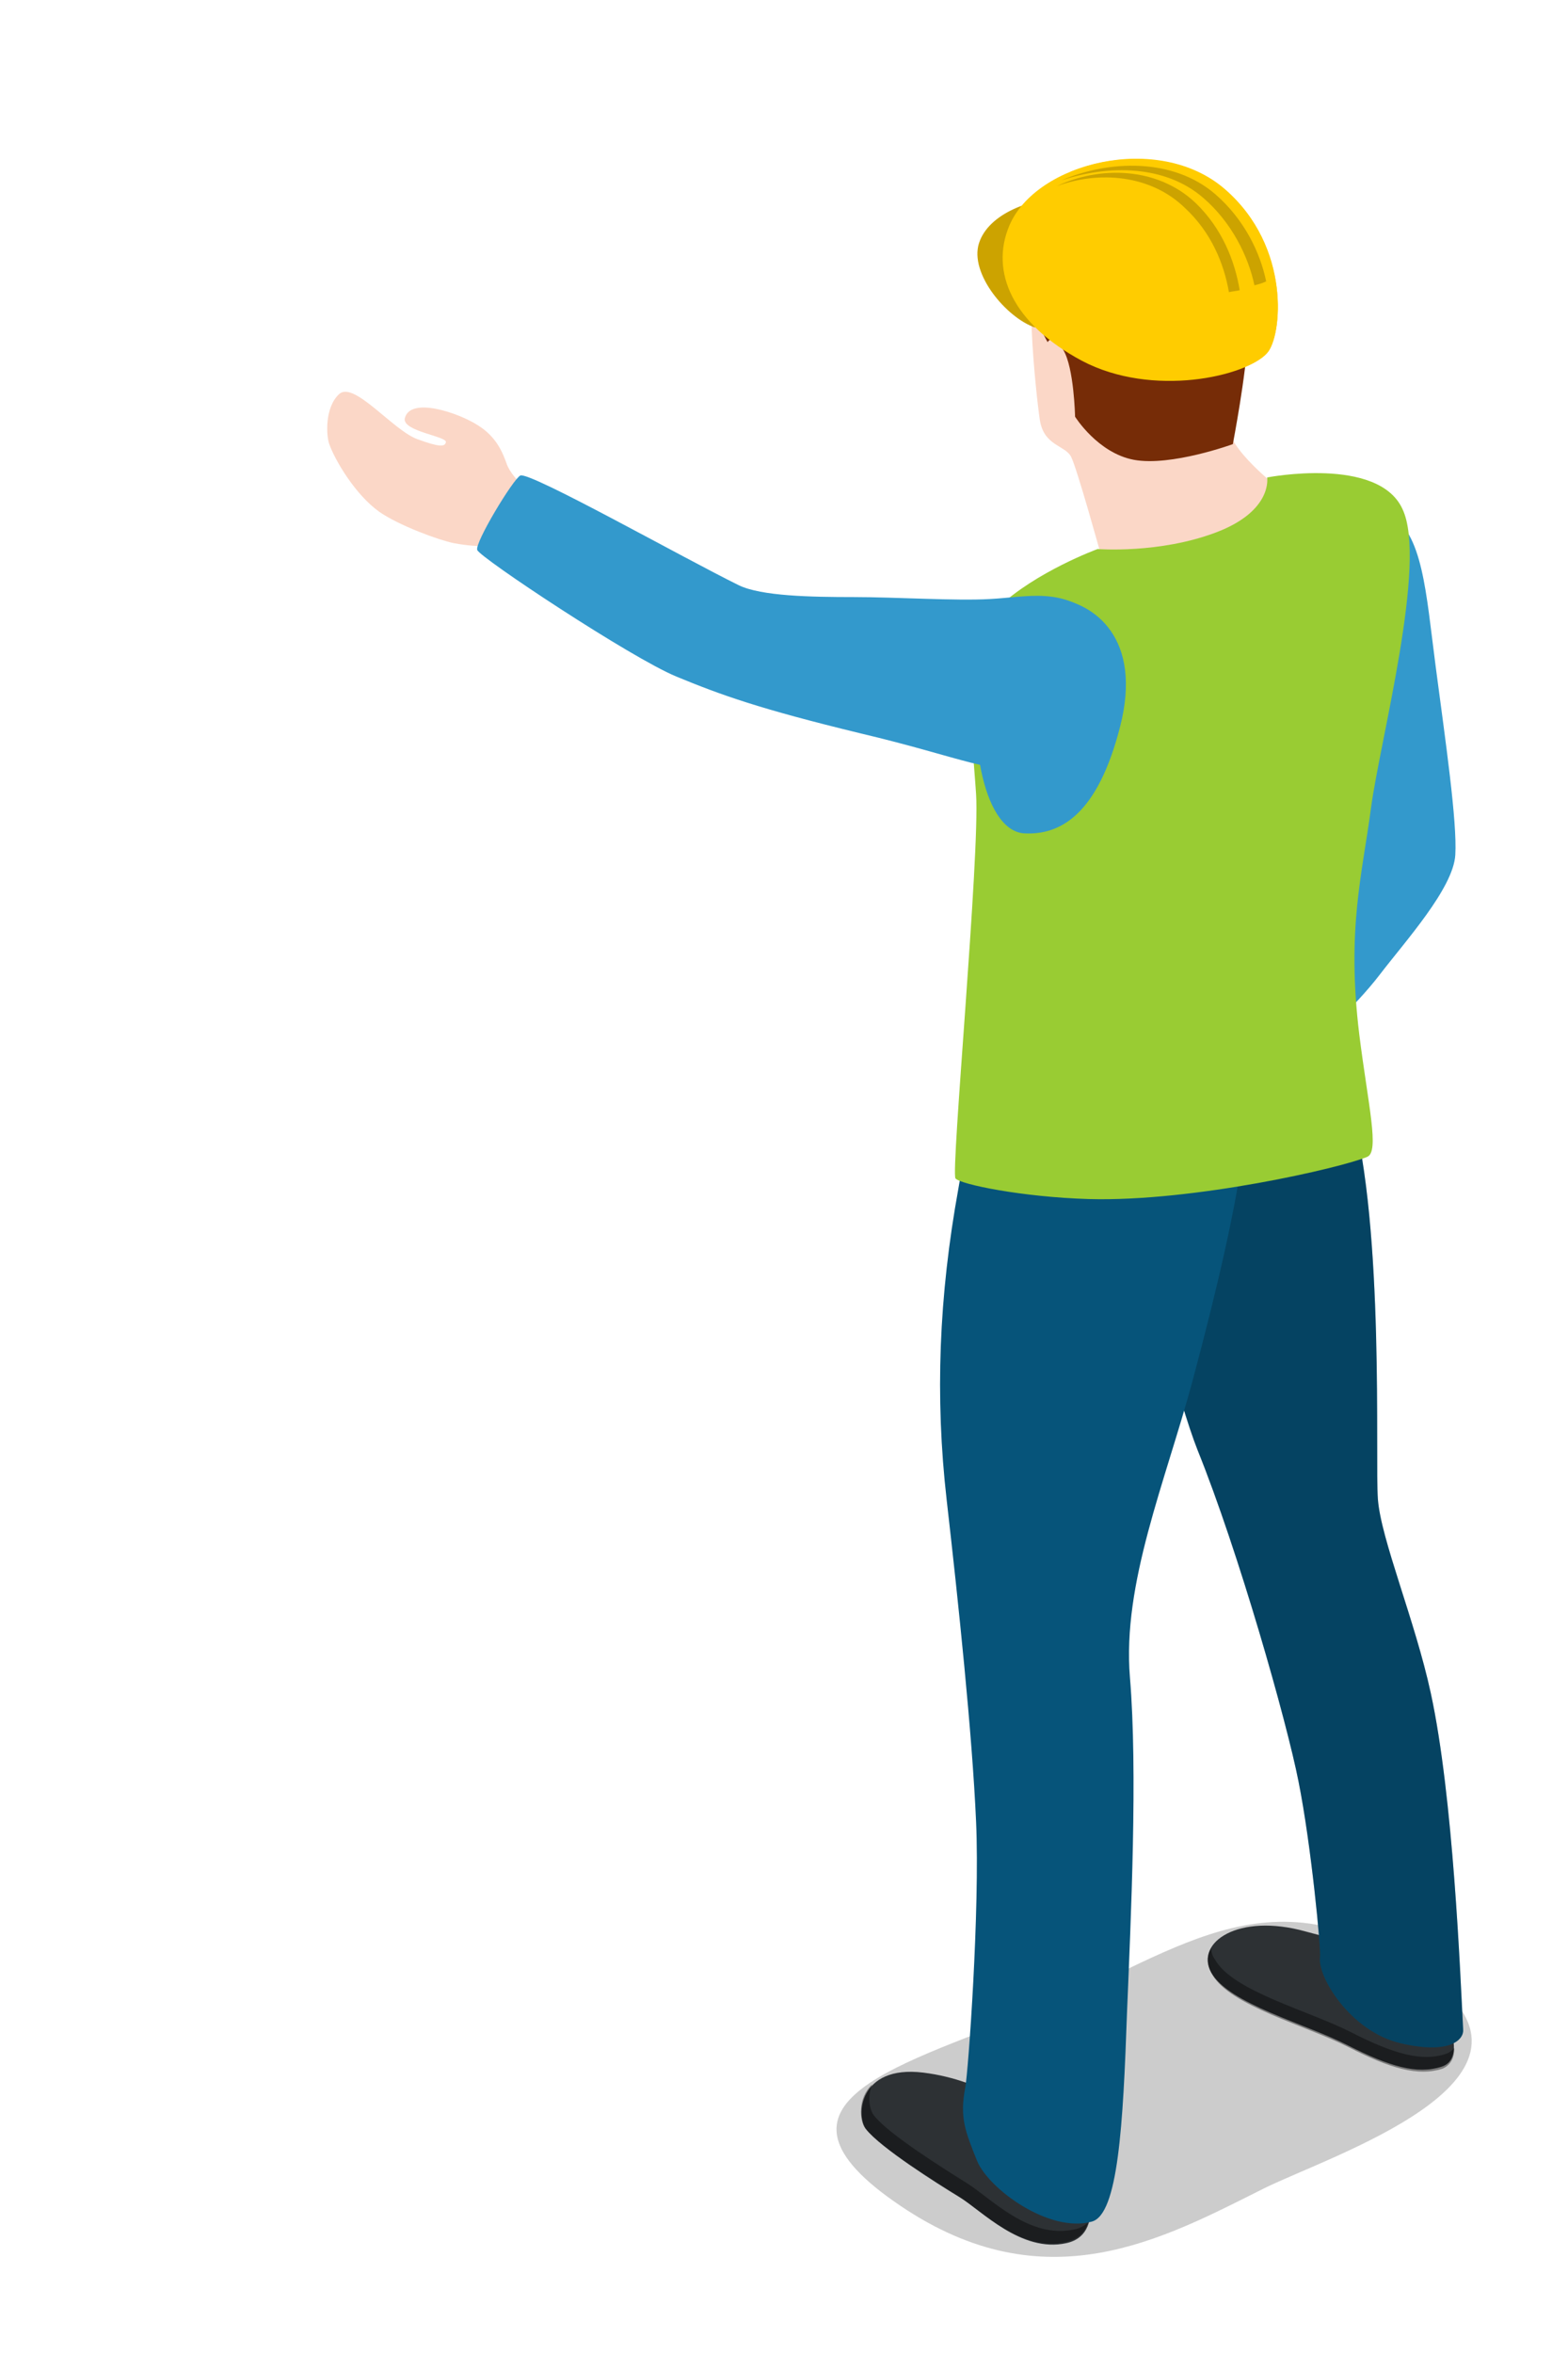 <?xml version="1.0" encoding="utf-8"?>
<!-- Generator: Adobe Illustrator 18.1.0, SVG Export Plug-In . SVG Version: 6.00 Build 0)  -->
<svg version="1.0" id="Layer_1" xmlns="http://www.w3.org/2000/svg" xmlns:xlink="http://www.w3.org/1999/xlink" x="0px" y="0px"
	 viewBox="0 0 160 240" enable-background="new 0 0 160 240" xml:space="preserve">
<g>
	<path opacity="0.2" d="M91.9,225c-15.9-10.7,0.4-14.4,14.7-20.3c13.8-5.6,23.9-15,39.8-2.5c12.8,10.1-10.5,17.6-17.4,21
		C118.6,228.4,106.7,235,91.9,225z"/>
	<path fill="#3399CC" d="M141.7,52.4c3.5,1.9,3.8,8,4.8,15.6s2.2,15.8,2,19.2c-0.2,3.4-5.1,8.8-7.7,12.2c-2.6,3.4-6.9,7.2-6.9,7.2
		l-3.9-6.8c0,0,8.8-12.9,9-13.7c0.2-0.8-3.9-17.9-4-19.4C135.1,65.2,141.7,52.4,141.7,52.4z"/>
	<path fill="#2D3134" d="M147.6,205.8c0,0,2,4.2-0.5,5c-2.5,0.8-5.3,0-9.6-2.2c-4.3-2.2-12.1-4.2-13.9-7.4c-1.7-3.1,2.8-6.1,9.6-4.2
		c6.8,1.8,5.5,1.5,5.5,1.5L147.6,205.8z"/>
	<path opacity="0.4" d="M123.6,198.7c0,0.4,0.1,0.8,0.4,1.2c1.8,3.2,9.6,5.2,13.9,7.4c4.3,2.2,7.2,3,9.6,2.2
		c0.4-0.1,0.7-0.4,0.9-0.6c0,0.9-0.3,1.7-1.2,2.1c-2.5,0.8-5.3,0-9.6-2.2c-4.3-2.2-12.1-4.2-13.9-7.4
		C123.1,200.4,123.1,199.5,123.6,198.7z"/>
	<path fill="#2D3134" d="M110.2,220.7c0,0,3.2,7.1-1.4,8.1c-4.6,1-8.6-3.3-10.9-4.7s-8-5-9.5-6.9c-1.1-1.3-0.8-6.6,5.8-5.8
		c6.5,0.8,10.4,4.4,10.4,4.4L110.2,220.7z"/>
	<path opacity="0.4" d="M89,212.6c-0.5,1.2-0.3,2.6,0.2,3.2c1.5,1.9,7.1,5.4,9.5,6.9c2.4,1.5,6.3,5.7,10.9,4.7
		c0.6-0.1,1.1-0.4,1.4-0.7c-0.3,1-1,1.7-2.3,2c-4.6,1-8.6-3.3-10.9-4.7c-2.4-1.5-8-5-9.5-6.9C87.7,216.3,87.5,214,89,212.6z"/>
	<path fill="#06547A" d="M131.9,97.1c-0.5,0.3-21.2,3.8-21.2,3.8s7.4,36.6,11.5,47c4.2,10.4,9.1,27.7,10.3,33.8
		c1.3,6.5,2.3,17.1,2.2,17.9c-0.3,2,3.1,7.6,8.2,8.8c5.1,1.2,6.5-0.4,6.4-1.4c-0.3-5.7-1-23.7-3.3-34.3c-1.6-7.4-5.1-15.7-5.4-19.8
		c-0.3-4.1,0.7-27.5-2.7-39.9S131.9,97.1,131.9,97.1z"/>
	<path opacity="0.2" d="M131.9,97.1c-0.5,0.3-21.2,3.8-21.2,3.8s7.4,36.6,11.5,47c4.2,10.4,9.1,27.7,10.3,33.8
		c1.3,6.5,2.3,17.1,2.2,17.9c-0.3,2,3.1,7.6,8.2,8.8c5.1,1.2,6.5-0.4,6.4-1.4c-0.3-5.7-1-23.7-3.3-34.3c-1.6-7.4-5.1-15.7-5.4-19.8
		c-0.3-4.1,0.7-27.5-2.7-39.9S131.9,97.1,131.9,97.1z"/>
	<path fill="#06547A" d="M125.1,99.8c0,0,2.7,11.2,1.8,17.5c-0.9,6.2-2.5,13.4-5.2,23.5c-2.8,10.4-7.2,20.7-6.4,30.3
		s0.1,24.5-0.3,34.2c-0.4,11.4-0.9,20.6-3.6,21.3c-4.3,1.2-10.5-3.3-11.7-6.2c-1.2-3-1.8-4.4-1.2-7.5c0.3-1.6,1.5-18.1,1.1-27.1
		s-1.8-22.3-3-32.8c-1.2-10.5-0.8-20.8,1.2-31.8s2.3-20,2.3-20L125.1,99.8z"/>
	<path fill="#FBD7C7" d="M131,50.2c0,0-4.3,4.8-7.7,5.8c-3.9,1.1-11.1,0.1-11.1,0.1s-2.3-8.3-2.9-9.5c-0.6-1.2-2.8-1.1-3.2-3.8
		c-0.4-2.7-1.8-15.7,0-17.9c1.8-2.2,11.4-7.7,16.9-1.2s2,17.5,2.4,20.1C125.8,46.3,131,50.2,131,50.2z"/>
	<path fill="#762C07" d="M125.8,45.3c0,0-6.3,2.3-10.1,1.6c-3.7-0.7-6-4.4-6-4.4s-0.1-5-1.2-6.8c-1.1-1.8-1.6-0.8-1.6-0.8
		s-2.3-4-2.2-6.9c0.2-3.8,3.9-9.7,13.8-7.2c7.8,2,8.9,10.2,8.8,13.7S125.8,45.3,125.8,45.3z"/>
	<path fill="#99CC33" d="M129.3,48.7c0,0,11.3-2.2,13.8,3.2c2.6,5.4-2.3,23.7-3.2,30.5c-0.9,6.8-2.5,12.4-1.2,23.1
		c0.9,7.2,2.1,12,0.8,12.5c-2.6,1.1-17.7,4.6-28.4,4.3c-6.8-0.2-13.1-1.5-13.6-2.1S100,87.2,99.6,81c-0.4-6.2-1.7-15.3,2.2-19
		s10.2-6,10.2-6s6.3,0.5,12.1-1.7C129.9,52.1,129.3,48.7,129.3,48.7z"/>
	<g>
		<path fill="#FFCC00" d="M105.6,33.4c-2.9-1-6.7-5.5-5.7-8.6s5.5-4.6,8.6-4.6C111.5,20.4,105.6,33.4,105.6,33.4z"/>
		<path opacity="0.2" d="M105.6,33.4c-2.9-1-6.7-5.5-5.7-8.6s5.5-4.6,8.6-4.6C111.5,20.4,105.6,33.4,105.6,33.4z"/>
		<path fill="#FFCC00" d="M129.3,36c-2.1,2.4-11.7,4.6-18.9,0.8c-7.1-3.8-9.4-9.1-7.4-13.8c2.7-6.4,15.2-9.6,22-3.7
			S130.8,34.3,129.3,36z"/>
		<path fill="#FFCC00" d="M128.1,36.4c1.5-1.7,2.5-10.7-4.3-16.6c-4-3.4-9.9-3.8-14.7-2.2c4.9-2.1,11.6-2,15.9,1.8
			c6.8,5.9,5.8,15,4.3,16.6c-0.6,0.7-1.8,1.3-3.3,1.8C127,37.4,127.7,36.9,128.1,36.4z"/>
		<path opacity="0.2" d="M108.3,18.4c4.9-2.1,11.4-2.3,15.7,1.4c3,2.6,4.6,6,5.2,8.9c-0.4,0.2-0.8,0.3-1.2,0.4
			c-0.6-2.9-2.3-6.4-5.2-8.9C118.9,16.8,113.1,16.8,108.3,18.4z"/>
		<path opacity="0.2" d="M122,20.7c2.7,2.6,4,5.9,4.5,8.9c-0.4,0.1-0.7,0.1-1.1,0.2c-0.5-2.9-1.8-6.1-4.5-8.6
			c-3.5-3.4-8.8-3.8-13.1-2.2C112.2,16.9,118.1,17,122,20.7z"/>
	</g>
	<path fill="#FBD7C7" d="M53,49.2l-4,6.5c0,0-1.1,0-2.7-0.3c-1.5-0.3-5.6-1.8-7.6-3.2c-2.4-1.7-4.5-5.2-5.1-6.9
		c-0.3-0.8-0.5-3.7,1-5.1s5.5,3.7,8,4.6c2.2,0.8,2.8,0.8,2.9,0.3c0.1-0.6-4.4-1.1-4.2-2.4c0.5-2.3,5.5-0.6,7.5,0.7
		c1.9,1.2,2.5,2.8,2.9,3.9C52,48.2,53,49.2,53,49.2z"/>
	<path fill="#3399CC" d="M53.1,48.5c1-0.4,16.6,8.4,22.3,11.2c2.3,1.1,7.3,1.2,11.7,1.2s10.4,0.4,13.9,0.2c3.9-0.2,7.5-1.3,11.1,2.1
		c4.8,4.6,3.1,14.2-5.5,15.2c-5.5,0.7-8.2-1.1-18.8-3.6c-10.3-2.5-14.2-3.9-18.8-5.8S49,56.9,48.7,56.1
		C48.4,55.4,52.4,48.8,53.1,48.5z"/>
	<path fill="#3399CC" d="M107.6,61c4.1,0.5,9,4.1,6.7,13.1s-6.1,11.1-9.8,10.9c-4.4-0.3-5.9-11.1-4.2-17.2S105.5,60.8,107.6,61z"/>
</g>
</svg>
